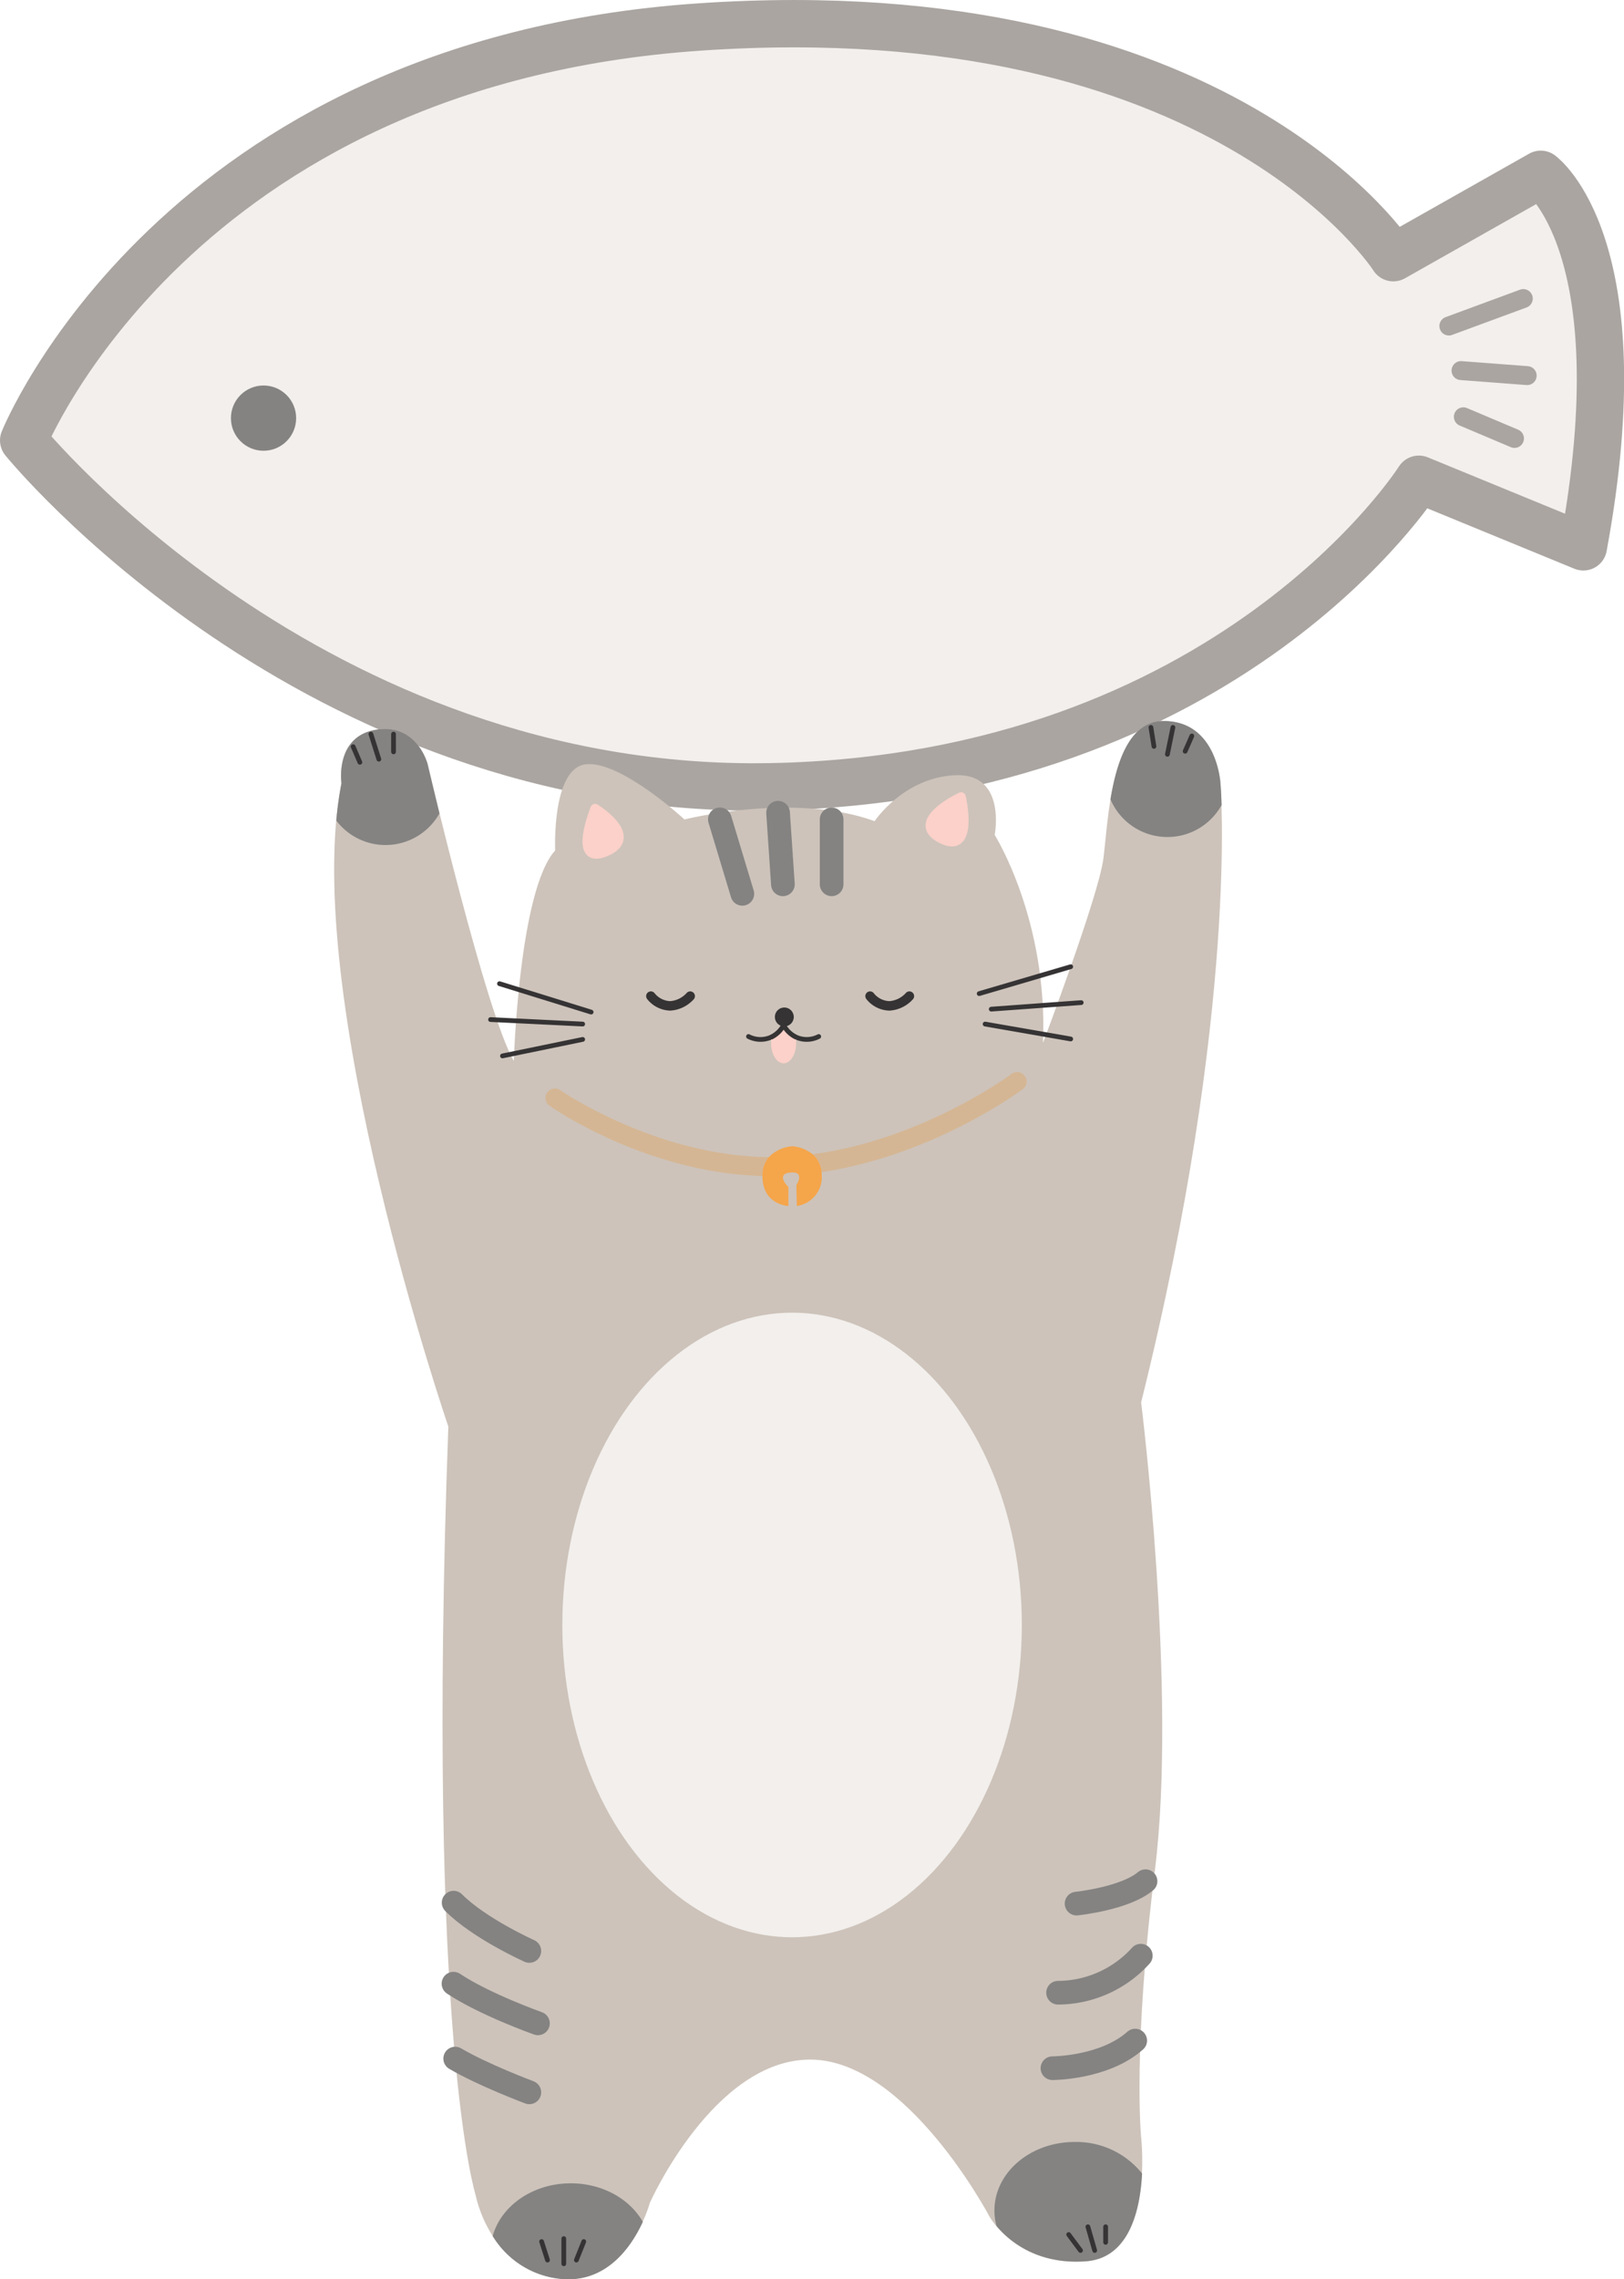 <svg xmlns="http://www.w3.org/2000/svg" viewBox="0 0 343.18 481.33"><defs><style>.cls-1,.cls-10{fill:#f2efec;}.cls-1,.cls-3{stroke:#aaa5a1;}.cls-1,.cls-11,.cls-3,.cls-7,.cls-8,.cls-9{stroke-linecap:round;stroke-linejoin:round;}.cls-1{stroke-width:10px;}.cls-2{fill:#848382;}.cls-11,.cls-3,.cls-8,.cls-9{fill:none;}.cls-3{stroke-width:4px;}.cls-4{fill:#cdc3ba;}.cls-5{fill:#d5b694;}.cls-6{fill:#f5a54a;}.cls-13,.cls-7{fill:#fbd1c9;}.cls-7{stroke:#fbd1c9;}.cls-11,.cls-7{stroke-width:2px;}.cls-8{stroke:#848382;stroke-width:5px;}.cls-11,.cls-9{stroke:#353334;}.cls-12{fill:#353334;}</style></defs><title>Asset 10</title><g id="Layer_2" data-name="Layer 2"><g id="Layer_2-2" data-name="Layer 2"><path class="cls-1" d="M5,93S37.05,13.25,147.81,5.7,294.43,54.42,294.43,54.42l31.16-17.61s20.78,15,9,78.67l-34.76-14.27s-39.89,63.07-136.92,64.94S5,93,5,93Z"/><circle class="cls-2" cx="55.69" cy="88.3" r="6.89"/><line class="cls-3" x1="306.17" y1="68.85" x2="321.9" y2="63.05"/><line class="cls-3" x1="308.74" y1="78.26" x2="322.72" y2="79.32"/><line class="cls-3" x1="309.23" y1="88.02" x2="320.04" y2="92.59"/><path class="cls-4" d="M220.4,220.24s11.66-30.8,12.75-38.82,1.46-29.14,12.75-29.14,12,13.12,12,13.12,4,47.35-16.76,130.76c0,0,7.65,60.83,2.92,98.71s-2.92,56.46-2.92,56.46,2.92,25.13-11.65,26.23-20.4-9.48-20.4-9.48-17.48-33.14-37.88-33.14-33.88,30.23-33.88,30.23-4.73,17.85-19.3,16-17.49-17.49-17.49-17.49S90,430.93,94.74,301.26c0,0-31.33-91.43-22.59-135.86,0,0-1.45-9.84,7.29-11.29s10.93,7.28,10.93,7.28,12.38,52.82,18.21,62.65c0,0,1.09-36.06,8.74-44.44,0,0-.79-17.48,6.56-18.21s20.76,11.66,20.76,11.66,23.17-5.83,40.18.36c0,0,6.08-9.19,17-9.7s8.38,12.61,8.38,12.61S221.49,194.23,220.4,220.24Z"/><path class="cls-2" d="M135.84,469.21c-2.37,5.15-7.74,13.25-17.79,12a19,19,0,0,1-13.94-9c1.76-6.38,8.47-11.14,16.49-11.14C127.3,461.06,133.1,464.38,135.84,469.21Z"/><path class="cls-2" d="M241.34,459c-.38,7.49-2.6,17.83-11.83,18.52-10.46.78-16.42-4.44-18.94-7.45a12.49,12.49,0,0,1-.43-3.25c0-8,7.58-14.48,16.94-14.48A17.78,17.78,0,0,1,241.34,459Z"/><path class="cls-2" d="M92.87,171.77a13.07,13.07,0,0,1-21.81,1.52,76.94,76.94,0,0,1,1.1-7.89s-1.46-9.83,7.28-11.29,10.93,7.28,10.93,7.28S91.35,165.56,92.87,171.77Z"/><path class="cls-2" d="M258.15,170a13.08,13.08,0,0,1-23.49-1.2h0c1.36-8.19,4.14-16.54,11.24-16.54,11.29,0,12,13.11,12,13.11S258.05,167,258.15,170Z"/><path class="cls-5" d="M162.47,244.35a5.92,5.92,0,0,0-1.35,4c-24.48-.66-44.06-14.19-44.95-14.81a2,2,0,1,1,2.3-3.27C118.68,230.39,138.6,244.14,162.47,244.35Z"/><path class="cls-5" d="M216.14,230c-.83.62-19,14-42.53,17.53a5.53,5.53,0,0,0-1.87-3.79c23.25-3.06,41.8-16.79,42-16.94a2,2,0,1,1,2.4,3.2Z"/><path class="cls-6" d="M173.65,248.26a6.16,6.16,0,0,1-5.26,6.42l-.11-4.42s.93-1.38.48-2.15c-.2-.36-.71-.59-1.74-.49s-1.32.35-1.48.69c-.45.91,1.06,2.37,1.06,2.37v4s-5.48-.21-5.48-6.32v0a5.92,5.92,0,0,1,1.35-4,7.66,7.66,0,0,1,5.07-2.3,8.06,8.06,0,0,1,4.2,1.71,5.53,5.53,0,0,1,1.87,3.79A5.43,5.43,0,0,1,173.65,248.26Z"/><path class="cls-7" d="M125.76,170.76s-5,12.24,2.31,9.07S125.76,170.76,125.76,170.76Z"/><path class="cls-7" d="M203.1,168.31s-11.24,5.19-4.18,8.79S203.1,168.31,203.1,168.31Z"/><path class="cls-8" d="M111.86,412s-10.57-4.73-16-10.2"/><path class="cls-8" d="M113.68,427.29s-11.29-4-17.85-8.38"/><path class="cls-8" d="M111.86,441.86s-9.84-3.69-15.67-7.13"/><path class="cls-8" d="M227.5,402s10.19-1.05,14.57-4.73"/><path class="cls-8" d="M223.59,420.82A23.73,23.73,0,0,0,241.07,413"/><path class="cls-8" d="M222.4,436.76s10.93,0,17.49-5.83"/><line class="cls-8" x1="152.12" y1="173.03" x2="156.87" y2="188.76"/><line class="cls-8" x1="164.42" y1="171.63" x2="165.44" y2="186.75"/><line class="cls-8" x1="175.74" y1="173.03" x2="175.74" y2="186.75"/><line class="cls-9" x1="78.38" y1="155.03" x2="80.06" y2="160.33"/><line class="cls-9" x1="74.63" y1="157.68" x2="76.05" y2="160.98"/><line class="cls-9" x1="83.16" y1="155.03" x2="83.16" y2="158.78"/><line class="cls-9" x1="247.86" y1="153.61" x2="246.69" y2="159.3"/><line class="cls-9" x1="251.86" y1="155.42" x2="250.44" y2="158.65"/><line class="cls-9" x1="243.21" y1="153.61" x2="243.85" y2="157.62"/><line class="cls-9" x1="229.89" y1="470.25" x2="231.33" y2="475.25"/><line class="cls-9" x1="233.64" y1="470.25" x2="233.64" y2="473.53"/><line class="cls-9" x1="225.83" y1="471.89" x2="228.33" y2="475.25"/><line class="cls-9" x1="119.14" y1="472.75" x2="119.14" y2="478.06"/><line class="cls-9" x1="123.36" y1="473.37" x2="121.8" y2="477.28"/><line class="cls-9" x1="114.45" y1="473.37" x2="115.7" y2="477.28"/><ellipse class="cls-10" cx="167.38" cy="343.16" rx="48.55" ry="65.95"/><line class="cls-9" x1="206.92" y1="209.83" x2="226.26" y2="204.15"/><line class="cls-9" x1="209.47" y1="213.11" x2="228.48" y2="211.73"/><line class="cls-9" x1="208.17" y1="216.26" x2="226.26" y2="219.41"/><path class="cls-11" d="M183.86,210.36a5.4,5.4,0,0,0,4.1,2.06,6.24,6.24,0,0,0,4.21-2.06"/><path class="cls-11" d="M137.54,210.36a5.43,5.43,0,0,0,4.1,2.06,6.24,6.24,0,0,0,4.21-2.06"/><line class="cls-9" x1="124.92" y1="213.73" x2="105.55" y2="207.73"/><line class="cls-9" x1="123.13" y1="216.26" x2="103.66" y2="215.31"/><line class="cls-9" x1="123.13" y1="219.5" x2="106.18" y2="222.99"/><path class="cls-9" d="M165.44,216.26a5.53,5.53,0,0,0,7.57,2.63"/><path class="cls-9" d="M165.74,216.26a5.53,5.53,0,0,1-7.57,2.63"/><circle class="cls-12" cx="165.74" cy="214.76" r="2"/><path class="cls-13" d="M168.24,220.25c0,2.37-1.19,4.3-2.65,4.3s-2.65-1.93-2.65-4.3a7,7,0,0,1,.11-1.23,6.11,6.11,0,0,0,2.55-2.47,6,6,0,0,0,2.53,2.46A7.06,7.06,0,0,1,168.24,220.25Z"/><path class="cls-9" d="M163.05,219a6.11,6.11,0,0,0,2.55-2.47,6,6,0,0,0,2.53,2.46"/></g></g></svg>